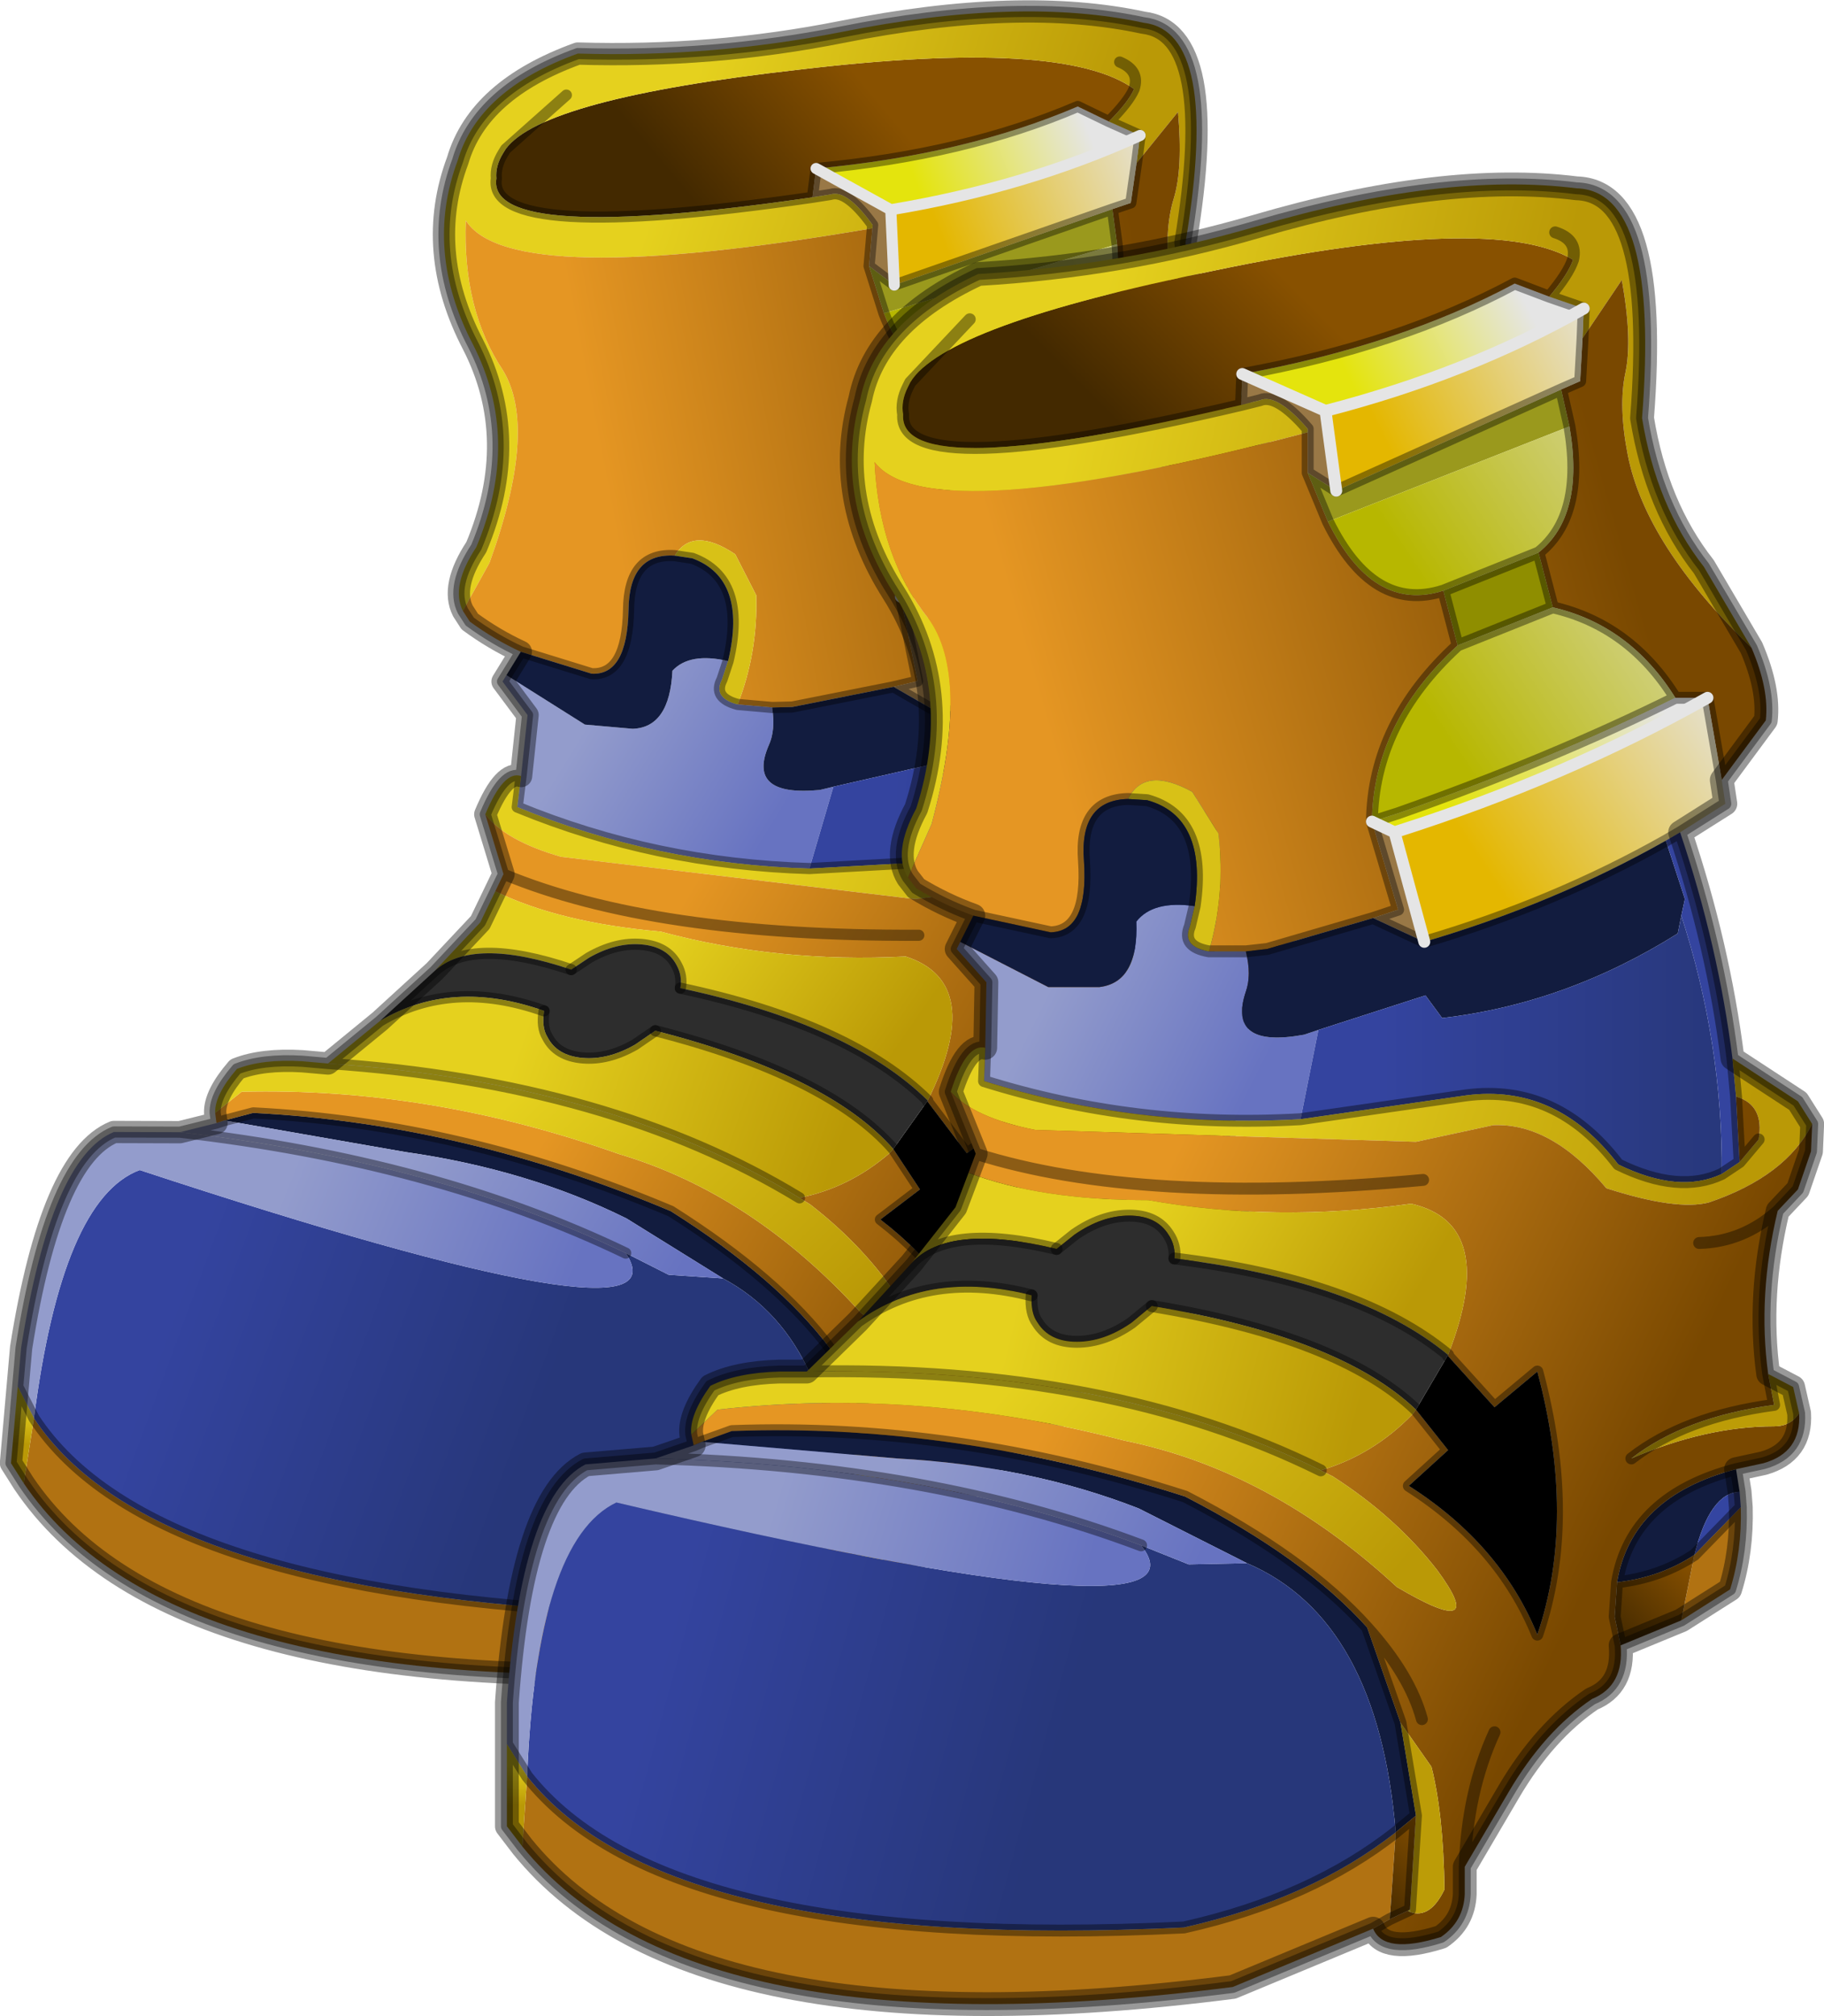 <svg viewBox="0 0 76.646 84.683" xmlns="http://www.w3.org/2000/svg" xmlns:xlink="http://www.w3.org/1999/xlink"><g transform="translate(-236.9 -159.34)"><use transform="matrix(.933 .082 -.082 .933 242.59 155.96)" width="55.9" height="77.4" xlink:href="#a"/><use transform="translate(257.7 166.6)" width="55.9" height="77.4" xlink:href="#a"/></g><defs><linearGradient id="e" x1="-819.2" x2="819.2" gradientTransform="matrix(.005 -.001 .001 .002 11.7 -31.55)" gradientUnits="userSpaceOnUse"><stop stop-color="#e4e40d" offset="0"/><stop stop-color="#e5e5e5" offset="1"/></linearGradient><linearGradient id="f" x1="-819.2" x2="819.2" gradientTransform="matrix(.004 -.004 .007 .007 2.05 -30.9)" gradientUnits="userSpaceOnUse"><stop stop-color="#432900" offset="0"/><stop stop-color="#885100" offset="1"/></linearGradient><linearGradient id="g" x1="-819.2" x2="819.2" gradientTransform="matrix(-.011 -.003 .005 -.021 4.75 -23.2)" gradientUnits="userSpaceOnUse"><stop stop-color="#ba9906" offset="0"/><stop stop-color="#e5d11e" offset="1"/></linearGradient><linearGradient id="h" x1="-819.2" x2="819.2" gradientTransform="matrix(-.015 .004 -.004 -.014 7.35 -19.3)" gradientUnits="userSpaceOnUse"><stop stop-color="#794800" offset="0"/><stop stop-color="#e59623" offset="1"/></linearGradient><linearGradient id="i" x1="-819.2" x2="819.2" gradientTransform="matrix(.006 -.003 .001 .002 14.1 -30.4)" gradientUnits="userSpaceOnUse"><stop stop-color="#e4b700" offset="0"/><stop stop-color="#e5e5e5" offset="1"/></linearGradient><linearGradient id="j" x1="-819.2" x2="819.2" gradientTransform="matrix(.005 -.003 .002 .003 14.4 -25.05)" gradientUnits="userSpaceOnUse"><stop stop-color="#b7b700" offset="0"/><stop stop-color="#d0d07f" offset="1"/></linearGradient><linearGradient id="k" x1="-819.2" x2="819.2" gradientTransform="matrix(.005 -.003 .002 .003 16.2 -17.25)" gradientUnits="userSpaceOnUse"><stop stop-color="#b7b700" offset="0"/><stop stop-color="#d0d07f" offset="1"/></linearGradient><linearGradient id="l" x1="-819.2" x2="819.2" gradientTransform="matrix(.005 -.003 .001 .001 16.45 -14.35)" gradientUnits="userSpaceOnUse"><stop stop-color="#e4e40d" offset="0"/><stop stop-color="#e5e5e5" offset="1"/></linearGradient><linearGradient id="m" x1="-819.2" x2="819.2" gradientTransform="matrix(.007 -.004 .002 .003 19.25 -12.95)" gradientUnits="userSpaceOnUse"><stop stop-color="#e4b700" offset="0"/><stop stop-color="#e5e5e5" offset="1"/></linearGradient><linearGradient id="n" x1="-819.2" x2="819.2" gradientTransform="matrix(-.005 -.003 .003 -.006 -.25 -2.65)" gradientUnits="userSpaceOnUse"><stop stop-color="#6773c1" offset="0"/><stop stop-color="#939ccc" offset="1"/></linearGradient><linearGradient id="o" x1="-819.2" x2="819.2" gradientTransform="matrix(.009 0 0 .009 16.7 -3.65)" gradientUnits="userSpaceOnUse"><stop stop-color="#34449f" offset="0"/><stop stop-color="#27377a" offset="1"/></linearGradient><linearGradient id="p" x1="-819.2" x2="819.2" gradientTransform="matrix(-.012 -.003 .002 -.006 14 1.25)" gradientUnits="userSpaceOnUse"><stop stop-color="#ba9906" offset="0"/><stop stop-color="#e5d11e" offset="1"/></linearGradient><linearGradient id="q" x1="-819.2" x2="819.2" gradientTransform="matrix(-.013 -.006 .01 -.021 8.35 13.55)" gradientUnits="userSpaceOnUse"><stop stop-color="#794800" offset="0"/><stop stop-color="#e59623" offset="1"/></linearGradient><linearGradient id="r" x1="-819.2" x2="819.2" gradientTransform="matrix(.002 -.002 .001 .001 20.7 21.15)" gradientUnits="userSpaceOnUse"><stop stop-color="#432900" offset="0"/><stop stop-color="#885100" offset="1"/></linearGradient><linearGradient id="s" x1="-819.2" x2="819.2" gradientTransform="matrix(-.006 -.004 .004 -.007 4.15 8.1)" gradientUnits="userSpaceOnUse"><stop stop-color="#ba9906" offset="0"/><stop stop-color="#e5d11e" offset="1"/></linearGradient><linearGradient id="t" x1="-819.2" x2="819.2" gradientTransform="matrix(-.008 -.007 .006 -.007 -1 19.45)" gradientUnits="userSpaceOnUse"><stop stop-color="#ba9906" offset="0"/><stop stop-color="#e5d11e" offset="1"/></linearGradient><linearGradient id="u" x1="-819.2" x2="819.2" gradientTransform="matrix(.01 .003 -.003 .011 -12.5 25.2)" gradientUnits="userSpaceOnUse"><stop stop-color="#34449f" offset="0"/><stop stop-color="#27377a" offset="1"/></linearGradient><linearGradient id="v" x1="-819.2" x2="819.2" gradientTransform="matrix(-.008 -.002 .001 -.002 -4.9 17.95)" gradientUnits="userSpaceOnUse"><stop stop-color="#6773c1" offset="0"/><stop stop-color="#939ccc" offset="1"/></linearGradient><linearGradient id="w" x1="-819.2" x2="819.2" gradientTransform="matrix(-.009 -.002 .001 -.004 .8 12.45)" gradientUnits="userSpaceOnUse"><stop stop-color="#ba9906" offset="0"/><stop stop-color="#e5d11e" offset="1"/></linearGradient><linearGradient id="x" x1="-819.2" x2="819.2" gradientTransform="matrix(.002 -.002 .001 .001 10.25 32.5)" gradientUnits="userSpaceOnUse"><stop stop-color="#432900" offset="0"/><stop stop-color="#885100" offset="1"/></linearGradient><linearGradient id="y" x1="-819.2" x2="819.2" gradientTransform="matrix(-.008 -.002 .003 -.01 -11.35 24.35)" gradientUnits="userSpaceOnUse"><stop stop-color="#6773c1" offset="0"/><stop stop-color="#939ccc" offset="1"/></linearGradient><linearGradient id="z" x1="-819.2" x2="819.2" gradientTransform="matrix(-0 -.001 .001 -0 -27.2 29.05)" gradientUnits="userSpaceOnUse"><stop stop-color="#ba9906" offset="0"/><stop stop-color="#e5d11e" offset="1"/></linearGradient><path d="m4.2 7.9-.45-3.35L.25 3M7.9 26.85l-1.25-4.6-.95-.45m.95.45.15-.05q7.05-2.25 13-5.6M14.6.25Q9.75 3 3.75 4.55" fill="none" stroke="#e5e5e5" stroke-linecap="round" stroke-linejoin="round" stroke-width=".5" id="A"/><path d="M4.05-36.45q-5.65 1.65-11.7 2-4.3 2-4.95 5.25-1.15 4.15 1.4 8.15 2.55 4.05.95 9.05-1 1.85-.35 2.9l.35.45q1.15.7 2.4 1.15l-.7 1.4 1.25 1.4-.05 2.75q-.8-.2-1.45 1.85l1.05 2.6-.85 2.25-1.85 2.35-2.25 2.45-2.15 2.1H-16q-1.8.05-2.9.6-.9 1.25-.8 2.05l.1.45-1.6.55-2.95.25q-2.7 1.4-3.3 10v5.2l.65.85q7.15 8.8 29.85 5.9l5.9-2.45q.45 1.1 2.85.35.95-.65 1-1.8v-1.15l1.85-3.15q1.5-2.55 3.5-3.9 1.35-.55 1.2-2.25l2.55-1.05 2.05-1.3q.5-1.6.45-3.45l-.05-.65-.15-.95 1.15-.25q1.6-.45 1.5-2.1l-.25-1.1-1.05-.55q-.45-3.3.4-6.85l.85-.9.55-1.6.05-1.15-.6-.95-2.75-1.8q-.6-4.75-2.2-9.5l1.9-1.2-.15-1 1.85-2.5q.15-1.3-.6-3.05l-2-3.4q-2-2.55-2.6-6.25.75-9.55-2.75-9.65-5.6-.7-13.45 1.6z" fill="none" stroke="#000" stroke-linecap="round" stroke-linejoin="round" stroke-opacity=".4" transform="translate(27.95 38.7)" id="d"/><g id="a" transform="translate(27.95 38.7)"><use transform="translate(-27.7 -38.45)" width="55.4" height="76.9" xlink:href="#b"/><use transform="translate(3.2 -33.25)" width="20.05" height="27.1" xlink:href="#c"/><use transform="translate(-27.95 -38.7)" width="55.9" height="77.4" xlink:href="#d"/></g><g id="b"><path d="m3.4-28.95.05-1.3 3.5 1.55.45 3.35-1.2-.75v-1.85q-1.3-1.5-2-1.2l-.8.2m5.5 17.5.95.45 1.25 4.6-2.15-1L10-7.75l-1.1-3.7" fill="#997846" fill-rule="evenodd" transform="translate(27.7 38.45)"/><path d="m6.95-28.7-3.5-1.55q6.6-1.2 11.45-3.8l1.45.55 1.45.5q-4.85 2.75-10.85 4.3" fill="url(#e)" fill-rule="evenodd" transform="translate(27.7 38.45)"/><path d="m3.45-30.25-.05 1.3q-14.4 3.4-14.2.4-.1-.55.2-1.15l.1-.2q1.45-2.4 12.8-4.7 11.7-2.45 15.05-.45-.2.6-1 1.55l-1.45-.55q-4.85 2.6-11.45 3.8" fill="url(#f)" fill-rule="evenodd" transform="translate(27.7 38.45)"/><path d="m3.4-28.95.8-.2q.7-.3 2 1.2v.15Q-9.75-23.6-12-26.55q.2 4 2.25 6.55 1.8 2.45.15 8.65l-1 2.25q-.65-1.05.35-2.9 1.6-5-.95-9.05-2.55-4-1.4-8.15.65-3.25 4.95-5.25 6.05-.35 11.7-2 7.85-2.3 13.45-1.6 3.5.1 2.75 9.65.6 3.7 2.6 6.25l2 3.4q-4.45-4.3-5.2-8.1-.4-2.05-.1-3.45t-.15-3.9l-1.65 2.45.05-1.25-1.45-.5q.8-.95 1-1.55-3.35-2-15.05.45-11.35 2.3-12.8 4.7l-.1.2q-.3.6-.2 1.15-.2 3 14.2-.4m13.2-7.25q.95.3.75 1.15.2-.85-.75-1.15M-8-32.55l-2.5 2.65 2.5-2.65" fill="url(#g)" fill-rule="evenodd" transform="translate(27.7 38.45)"/><path d="M6.2-27.8v1.7l.85 2.05q1.9 3.85 4.85 2.9l.6 2.3q-3.55 3.25-3.6 7.4l1.1 3.7-1.05.35L4.5-6.1l-.9.1H2.05q.7-2.4.4-4.95l-1.1-1.75q-2-1.1-2.7.3-2.05.05-1.85 2.6.2 2.95-1.4 3l-3.25-.7q-1.25-.45-2.4-1.15l-.35-.45 1-2.25q1.65-6.2-.15-8.65-2.05-2.55-2.25-6.55 2.25 2.95 18.2-1.25m11.55-3.95 1.65-2.45q.45 2.5.15 3.9t.1 3.45q.75 3.8 5.2 8.1.75 1.75.6 3.05l-1.85 2.5-.6-3.45h-1.35q-1.9-3.05-5.15-3.8l-.6-2.3q1.95-1.55 1.3-5.3l-.35-1.55.8-.35.1-1.8" fill="url(#h)" fill-rule="evenodd" transform="translate(27.7 38.45)"/><path d="m6.2-26.1 1.2.75 9.45-4.25.35 1.55-10.15 4-.85-2.05" fill="#9a991d" fill-rule="evenodd" transform="translate(27.7 38.45)"/><path d="m7.4-25.35-.45-3.35q6-1.55 10.85-4.3l-.05 1.25-.1 1.8-.8.35-9.45 4.25" fill="url(#i)" fill-rule="evenodd" transform="translate(27.7 38.45)"/><path d="m15.9-22.75.6 2.3-4 1.6-.6-2.3 4-1.6" fill="#8f8e00" fill-rule="evenodd" transform="translate(27.7 38.45)"/><path d="M17.2-28.05q.65 3.75-1.3 5.3l-4 1.6q-2.95.95-4.85-2.9l10.15-4" fill="url(#j)" fill-rule="evenodd" transform="translate(27.7 38.45)"/><path d="M16.5-20.45q3.25.75 5.15 3.8Q16.4-14.05 10-11.8l-1.1.35q.05-4.15 3.6-7.4l4-1.6" fill="url(#k)" fill-rule="evenodd" transform="translate(27.7 38.45)"/><path d="M21.65-16.65H23q-5.95 3.35-13 5.6l-.15.05-.95-.45 1.1-.35q6.4-2.25 11.65-4.85" fill="url(#l)" fill-rule="evenodd" transform="translate(27.7 38.45)"/><path d="m23-16.65.6 3.45.15 1-1.9 1.2-.6.35Q16.55-8 11.1-6.4L9.85-11l.15-.05q7.05-2.25 13-5.6" fill="url(#m)" fill-rule="evenodd" transform="translate(27.7 38.45)"/><path d="m1.45-7.9-.2.85Q.9-6.2 2.05-6H3.6q.25 1 0 1.7-.8 2.4 2.45 1.8l.6-.2-.75 3.75q-6.9.4-13.3-1.6l.05-1.4.05-2.75-1.25-1.4.15-.3 3.7 1.9h2.15Q-.9-4.7-1-7.25q.7-.9 2.45-.65" fill="url(#n)" fill-rule="evenodd" transform="translate(27.7 38.45)"/><path d="M2.05-6q-1.15-.2-.8-1.05l.2-.85q.55-3.75-2-4.45l-.8-.05q.7-1.4 2.7-.3l1.1 1.75q.3 2.55-.4 4.95M12.1 11v-.05.05m-1.6 23.35-.1-.05.1-.05v.1" fill="#d8c117" fill-rule="evenodd" transform="translate(27.7 38.45)"/><path d="m8.95-7.4 2.15 1q5.45-1.6 10.15-4.25l.8 2.45-.15.7-.15.75q-4.7 2.95-9.9 3.55l-.7-.95-4.5 1.45-.6.2Q2.8-1.9 3.6-4.3q.25-.7 0-1.7l.9-.1 4.45-1.3m-7.5-.5Q-.3-8.15-1-7.25-.9-4.7-2.55-4.5H-4.7l-3.7-1.9.55-1.1 3.25.7q1.6-.05 1.4-3-.2-2.55 1.85-2.6l.8.05q2.55.7 2 4.45M24.2 15.75l.15.95q-1.25.05-1.9 2.65-1.45.95-3.25 1.15.6-3.6 5-4.75m-43.45-1.15 1.25-.45q9.4-.35 19.05 2.75 5.05 2.6 7.65 5.5l1.4 4 .65 3.9-.85.7q-.75-8.95-6.25-11.3L-.9 17.4q-4.6-1.8-10.15-2.1l-8.2-.7" fill="#121c3f" fill-rule="evenodd" transform="translate(27.7 38.45)"/><path d="m5.9 1.05.75-3.75 4.5-1.45.7.95q5.2-.6 9.9-3.55l.15-.75q1.75 5.4 1.7 10.85-1.8.85-4.35-.4-2.6-3.4-6.4-2.9l-6.95 1" fill="url(#o)" fill-rule="evenodd" transform="translate(27.7 38.45)"/><path d="m21.9-7.5.15-.7-.8-2.45.6-.35q1.6 4.75 2.2 9.5L24.2.1l.15 2.75-.75.5q.05-5.45-1.7-10.85" fill="#34449f" fill-rule="evenodd" transform="translate(27.7 38.45)"/><path d="m-7.35-1.95-.05 1.4q6.4 2 13.3 1.6l6.95-1q3.8-.5 6.4 2.9 2.55 1.25 4.35.4l.75-.5.8-.95Q25.4.45 24.2.1l-.15-1.6L26.8.3l.6.95q-1.1 2.2-4.35 3.3-1.35.35-4.3-.6Q16.45 1.2 14 1.3l-3.25.7-16-.5Q-7.8 1-8.8-.1q.65-2.05 1.45-1.85" fill="url(#p)" fill-rule="evenodd" transform="translate(27.7 38.45)"/><path d="m27.4 1.25-.05 1.15L26.8 4l-.85.9q-.85 3.55-.4 6.85l.25 1.3q-3.75.5-6 2.25 3.15-1.35 6-1.35.7 0 1.05-.55.1 1.65-1.5 2.1l-1.15.25q-4.4 1.15-5 4.75l-.1 1.45.25 1.2q.15 1.7-1.2 2.25-2 1.35-3.5 3.9l-1.85 3.15v1.15q-.05 1.15-1 1.8-2.4.75-2.85-.35l.7-.4.75-.35.1.05q.85.3 1.45-.95-.05-3.2-.55-5.15l-1.3-1.85-1.4-4q-2.6-2.9-7.65-5.5Q-8.6 13.8-18 14.15l-1.25.45-.35.15-.1-.45 1.1-1.05q8.4-.95 17.1 1.3Q4.65 15.8 9.95 20.7q3.9 2.3 1.7-.7-1.75-2.25-4.4-3.95l-.5-.25q2.2-.65 3.85-2.35l.15-.2 1.35 1.7-1.65 1.5q3.85 2.45 5.4 6.25 1.65-4.85 0-11.05l-1.8 1.5L12.1 11v-.05q2.15-5.5-1.55-6.35-5.7.8-11.05-.15-4.55 0-7.55-1.15l.3-.8L-8.8-.1q1 1.1 3.55 1.6l16 .5L14 1.3q2.45-.1 4.75 2.65 2.95.95 4.3.6 3.25-1.1 4.35-3.3m-4.75 5q1.85-.05 3.3-1.35-1.45 1.3-3.3 1.35m-9.85 26.2q.1-3.15 1.25-5.65-1.15 2.5-1.25 5.65M8.7 22.4q1.8 2 2.3 3.85-.5-1.85-2.3-3.85m2.35-18.8Q-.8 4.7-7.75 2.5q6.95 2.2 18.8 1.1" fill="url(#q)" fill-rule="evenodd" transform="translate(27.7 38.45)"/><path d="M24.2.1q1.2.35.95 1.8l-.8.95L24.2.1" fill="#794800" fill-rule="evenodd" transform="translate(27.7 38.45)"/><path d="m25.55 11.75 1.05.55.25 1.1q-.35.55-1.05.55-2.85 0-6 1.35 2.25-1.75 6-2.25l-.25-1.3M10.75 30.3l-.65-3.9 1.3 1.85q.5 1.95.55 5.15-.6 1.25-1.45.95v-.1l.25-3.95" fill="#bc9c07" fill-rule="evenodd" transform="translate(27.7 38.45)"/><path d="m24.35 16.7.05.65-1.95 2q.65-2.6 1.9-2.65" fill="#3445a1" fill-rule="evenodd" transform="translate(27.7 38.45)"/><path d="M24.4 17.35q.05 1.85-.45 3.45l-2.05 1.3.55-2.75 1.95-2M8.95 35.05l-5.9 2.45q-22.7 2.9-29.85-5.9l.2-2.95Q-20.75 36.05 1 35q5.35-1.2 8.9-4l-.25 3.65-.7.4" fill="#b17212" fill-rule="evenodd" transform="translate(27.7 38.45)"/><path d="m21.9 22.1-2.55 1.05-.25-1.2.1-1.45q1.8-.2 3.25-1.15l-.55 2.75" fill="url(#r)" fill-rule="evenodd" transform="translate(27.7 38.45)"/><path d="m-10.45 7.1 1.85-2.35.55-1.45q3 1.15 7.55 1.15 5.35.95 11.05.15 3.7.85 1.55 6.35Q8.35 7.85.6 6.9q.05-.55-.25-1-.5-.8-1.65-.8t-2.3.8l-.75.6q-4.55-1.1-6.1.6" fill="url(#s)" fill-rule="evenodd" transform="translate(27.7 38.45)"/><path d="M12.1 10.95V11l1.95 2.15 1.8-1.5q1.65 6.2 0 11.05-1.55-3.8-5.4-6.25l1.65-1.5-1.35-1.7 1.35-2.3" fill-rule="evenodd" transform="translate(27.7 38.45)"/><path d="m-12.7 9.55 2.25-2.45q1.55-1.7 6.1-.6l.75-.6q1.15-.8 2.3-.8t1.65.8q.3.45.25 1 7.75.95 11.5 4.05l-1.35 2.3Q7.55 10.2-.35 8.9l-.85.7q-1.15.8-2.3.8t-1.65-.8q-.3-.4-.25-1.15-4.25-1.1-7.3 1.1" fill="#2d2d2d" fill-rule="evenodd" transform="translate(27.7 38.45)"/><path d="M-19.7 14.3q-.1-.8.8-2.05 1.1-.55 2.9-.6h1.15q12.7-.25 21.6 4.15l.5.25q2.65 1.7 4.4 3.95 2.2 3-1.7.7-5.3-4.9-11.45-6.15-8.7-2.25-17.1-1.3l-1.1 1.05" fill="url(#t)" fill-rule="evenodd" transform="translate(27.7 38.45)"/><path d="M3.65 19.7Q9.15 22.05 9.9 31 6.35 33.8 1 35q-21.75 1.05-27.6-6.35.4-9.9 3.75-11.5Q2.5 23.1-.8 18.95l2 .8 2.45-.05" fill="url(#u)" fill-rule="evenodd" transform="translate(27.7 38.45)"/><path d="m-21.2 15.3 1.6-.55.35-.15 8.2.7q5.55.3 10.15 2.1l4.55 2.3-2.45.05-2-.8q-8.9-3.35-20.4-3.65" fill="url(#v)" fill-rule="evenodd" transform="translate(27.7 38.45)"/><path d="m-14.85 11.65 2.15-2.1q3.05-2.2 7.3-1.1-.05.75.25 1.15.5.8 1.65.8t2.3-.8l.85-.7q7.9 1.3 11.1 4.35l-.15.2q-1.65 1.7-3.85 2.35-8.9-4.4-21.6-4.15" fill="url(#w)" fill-rule="evenodd" transform="translate(27.7 38.45)"/><path d="m9.9 31 .85-.7-.25 3.95-.1.05-.75.35L9.9 31" fill="url(#x)" fill-rule="evenodd" transform="translate(27.7 38.45)"/><path d="M-27.45 27.3v-1.75q.6-8.6 3.3-10l2.95-.25q11.5.3 20.4 3.65 3.3 4.15-22.05-1.8-3.35 1.6-3.75 11.5l-.85-1.35" fill="url(#y)" fill-rule="evenodd" transform="translate(27.7 38.45)"/><path d="m-26.8 31.6-.65-.85V27.3l.85 1.35-.2 2.95" fill="url(#z)" fill-rule="evenodd" transform="translate(27.7 38.45)"/><path d="m31.15 8.2-.05 1.3.8-.2q.7-.3 2 1.2v1.85l1.2.75m-3.95-4.9Q37.75 7 42.6 4.4l1.45.55q.8-.95 1-1.55.2-.85-.75-1.15m-27.1 6.3-.1.2q-.3.6-.2 1.15-.2 3 14.2-.4m21.45 10.2-2-3.4q-2-2.55-2.6-6.25Q48.7.5 45.2.4 39.6-.3 31.75 2q-5.65 1.65-11.7 2-4.3 2-4.95 5.25-1.15 4.15 1.4 8.15 2.55 4.05.95 9.05-1 1.85-.35 2.9m26.95-24.4 1.45.5-.05 1.25-.1 1.8-.8.35.35 1.55q.65 3.75-1.3 5.3l.6 2.3q3.25.75 5.15 3.8h1.35l.6 3.45 1.85-2.5q.15-1.3-.6-3.05m-8-10.85L35.1 13.1m4.5 4.2.6 2.3 4-1.6m-.6-2.3-4 1.6q-2.95.95-4.85-2.9l-.85-2.05M36.6 27l1.1 3.7-1.05.35 2.15 1M49.35 21.8q-5.25 2.6-11.65 4.85l-1.1.35q.05-4.15 3.6-7.4M29.75 32.45q-1.15-.2-.8-1.05l.2-.85m-9.85 1.5-.15.3 1.25 1.4-.05 2.75-.05 1.4q6.4 2 13.3 1.6l6.95-1q3.8-.5 6.4 2.9 2.55 1.25 4.35.4l.75-.5.8-.95m-21.55-7.9h-1.55m-3.4-6.4.8.05q2.55.7 2 4.45m7.5.5-4.45 1.3-.9.1m17.65-4.65q-4.7 2.65-10.15 4.25m12.5-6.8.15 1-1.9 1.2q1.6 4.75 2.2 9.5l2.75 1.8.6.95-.05 1.15-.55 1.6-.85.9q-.85 3.55-.4 6.85l1.05.55.25 1.1q.1 1.65-1.5 2.1l-1.15.25.15.95.05.65q.05 1.85-.45 3.45l-2.05 1.3-2.55 1.05q.15 1.7-1.2 2.25-2 1.35-3.5 3.9L40.5 70.9v1.15q-.05 1.15-1 1.8-2.4.75-2.85-.35l-5.9 2.45Q8.05 78.85.9 70.05l-.65-.85V64q.6-8.6 3.3-10l2.95-.25 1.6-.55-.1-.45q-.1-.8.8-2.05 1.1-.55 2.9-.6h1.15L15 48l2.25-2.45 1.85-2.35.55-1.45.3-.8-1.05-2.6q.65-2.05 1.45-1.85m29.2-9.05-.6.35m2.95 10.75.15 2.75m1.6 2.05q-1.45 1.3-3.3 1.35m-.2 13.1 1.95-2m-4.6-2.05q2.25-1.75 6-2.25l-.25-1.3m-13.45-.8v.05m-11.5-4.1q7.75.95 11.5 4.05m-1.35 2.3 1.35 1.7-1.65 1.5q3.85 2.45 5.4 6.25 1.65-4.85 0-11.05l-1.8 1.5-1.95-2.15m-2 15.4-1.4-4q-2.6-2.9-7.65-5.5-9.65-3.1-19.05-2.75l-1.25.45-.35.15m29.5 16.25.85-.7-.65-3.9m.3 7.9-.75.35-.7.4M1.1 67.1q5.85 7.4 27.6 6.35 5.35-1.2 8.9-4m-3.15-15.2q-8.9-4.4-21.6-4.15m34.05 8.85-.1 1.45.25 1.2M38.2 72.7l-.1.05m3.65-7.5q-1.15 2.5-1.25 5.65m-2.05-2.15-.25 3.95m.5-8q-.5-1.85-2.3-3.85m15.5-6.65q-4.4 1.15-5 4.75 1.8-.2 3.25-1.15m1.75-19.25-.15-1.6M17.2 8.55l2.5-2.65m.15 25.05q-1.25-.45-2.4-1.15l-.35-.45m9.25-3.3q-2.05.05-1.85 2.6.2 2.95-1.4 3l-3.25-.7-.55 1.1m3 14.85Q18.05 45.8 15 48m8.35-3.05q-4.55-1.1-6.1.6m-17 20.2.85 1.35m5.4-13.35q11.5.3 20.4 3.65m.45-10.05q7.9 1.3 11.1 4.35m-18.5-10.75q6.95 2.2 18.8 1.1" fill="none" stroke="#000" stroke-linecap="round" stroke-linejoin="round" stroke-opacity=".388" stroke-width=".5"/><path d="m23.35 44.95.75-.6q1.15-.8 2.3-.8t1.65.8q.3.45.25 1m-.95 2-.85.7q-1.15.8-2.3.8t-1.65-.8q-.3-.4-.25-1.15" fill="none" stroke="#000" stroke-linecap="round" stroke-linejoin="round" stroke-opacity=".388" stroke-width=".5"/></g><use width="20.05" height="27.1" xlink:href="#A" id="c"/></defs></svg>